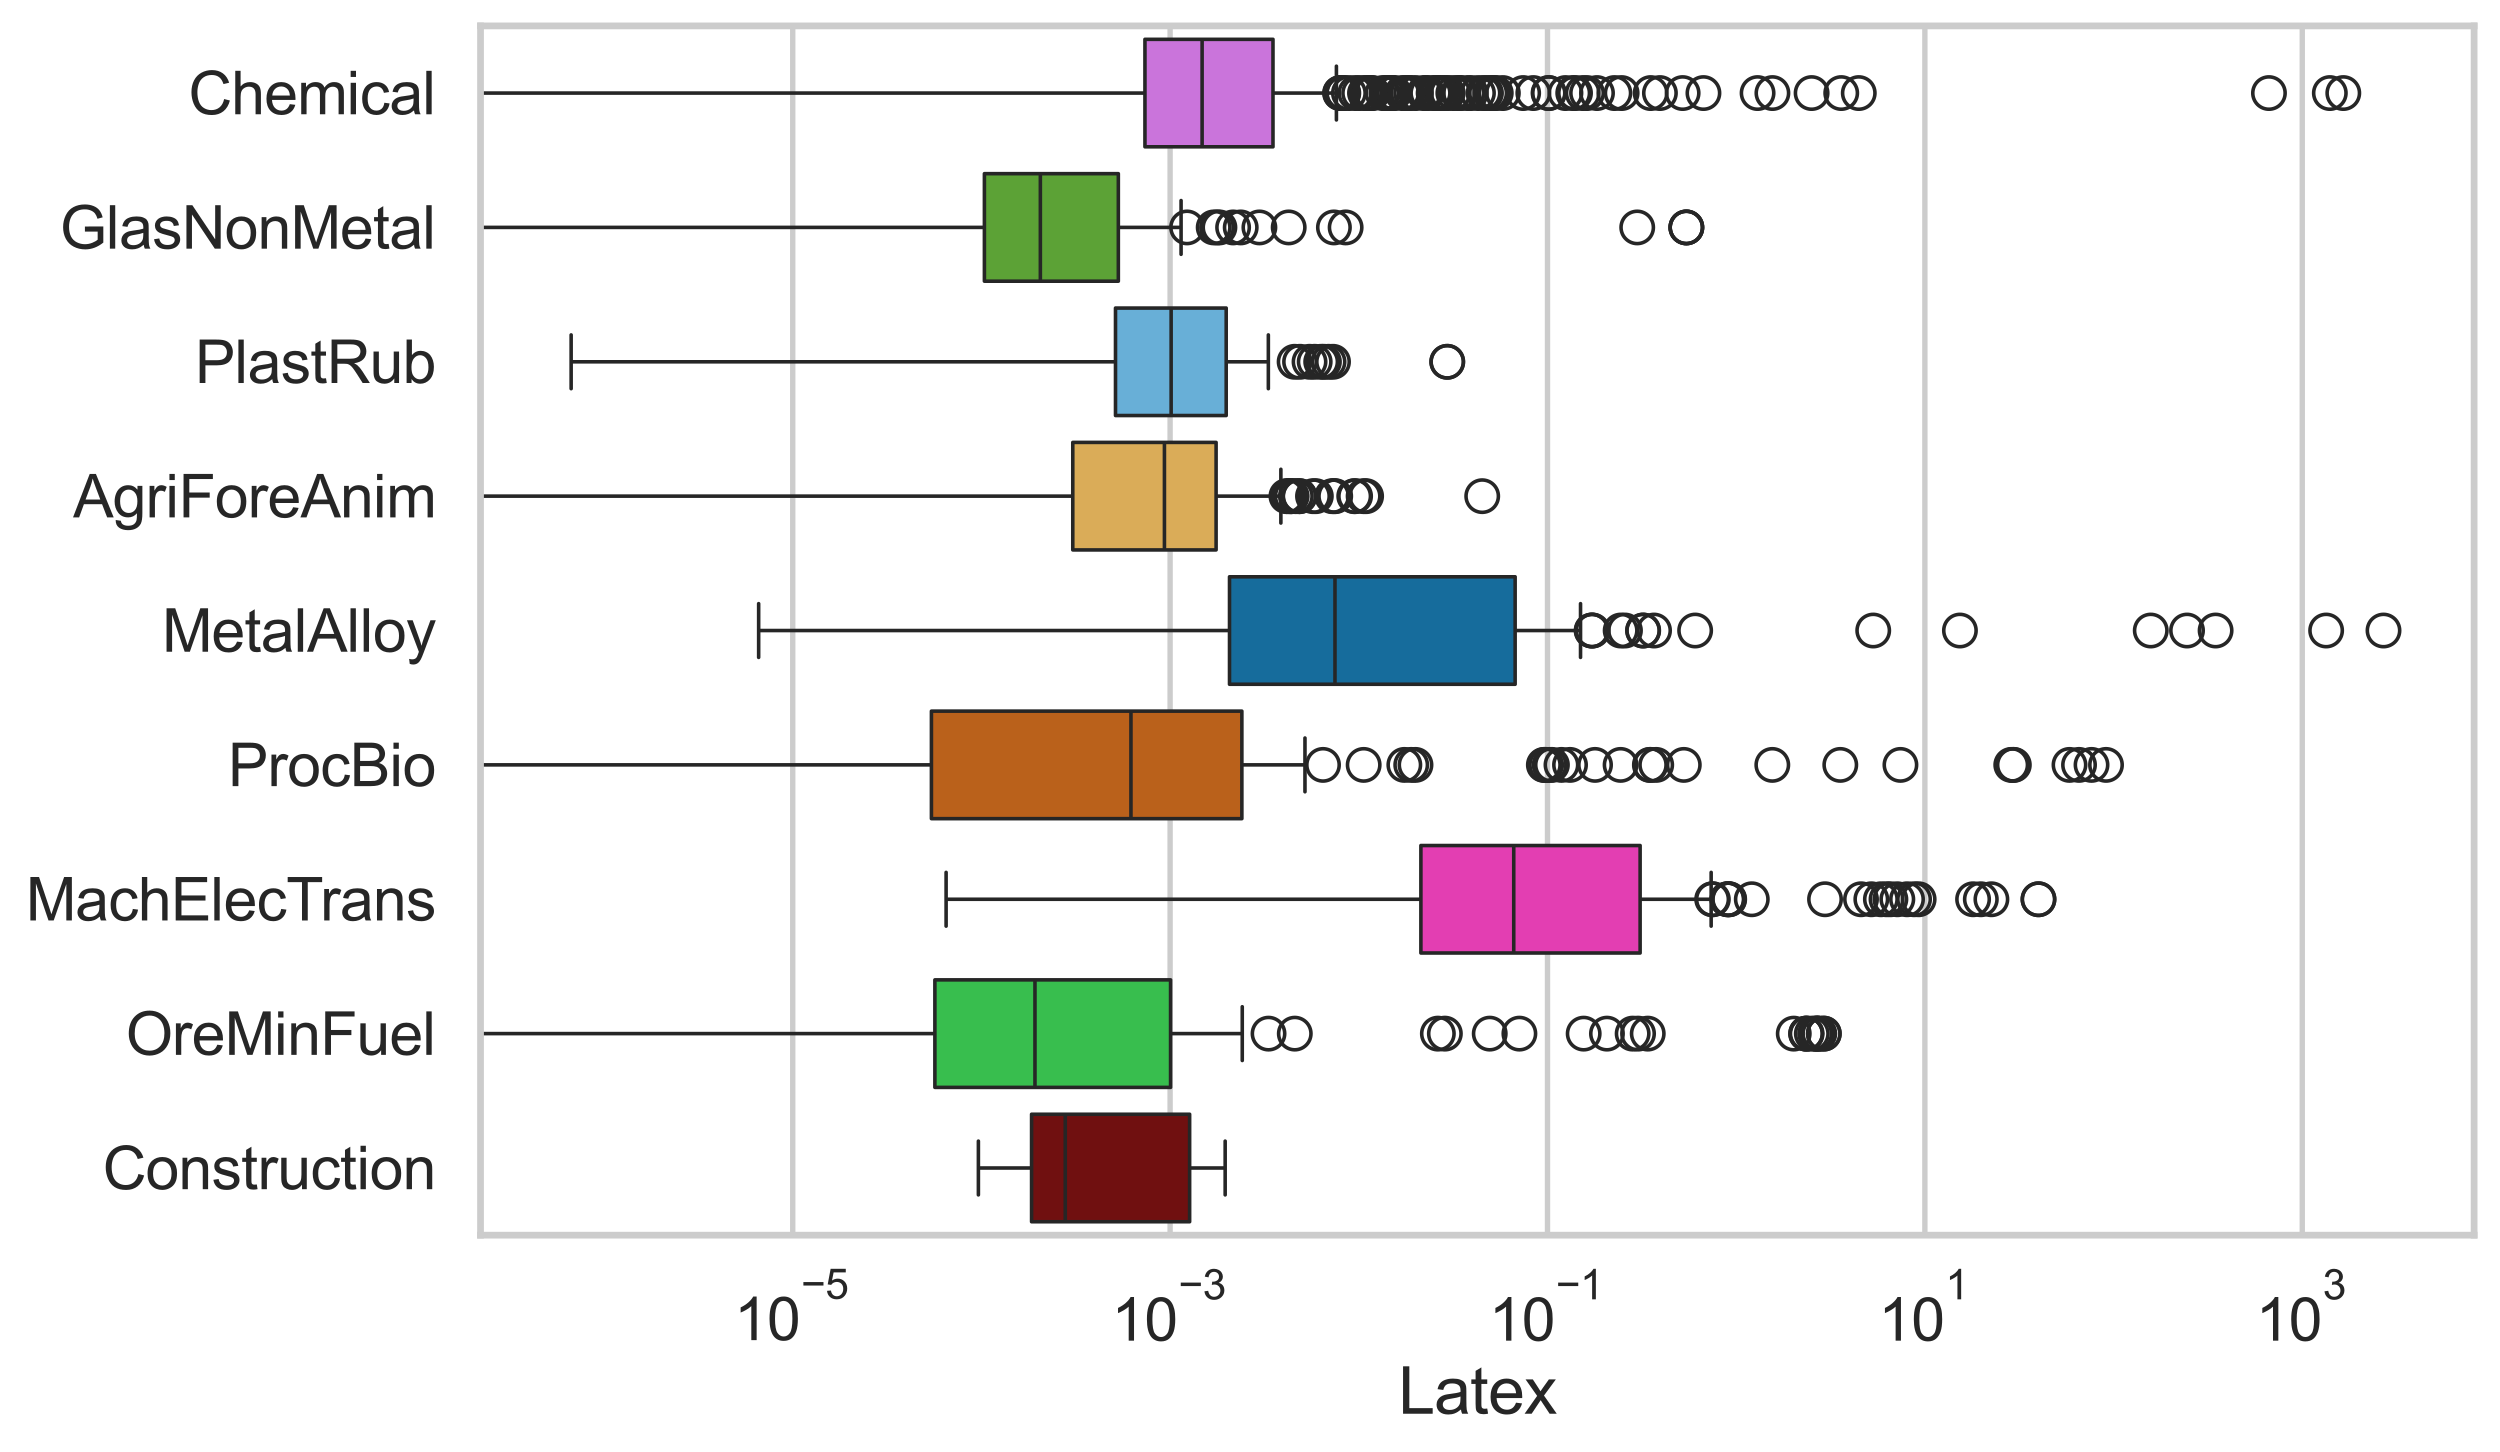<?xml version="1.0" encoding="utf-8" standalone="no"?>
<!DOCTYPE svg PUBLIC "-//W3C//DTD SVG 1.1//EN"
  "http://www.w3.org/Graphics/SVG/1.1/DTD/svg11.dtd">
<svg xmlns:xlink="http://www.w3.org/1999/xlink" width="695.577pt" height="404.121pt" viewBox="0 0 695.577 404.121" xmlns="http://www.w3.org/2000/svg" version="1.1">
 <defs>
  <style type="text/css">*{stroke-linejoin: round; stroke-linecap: butt}</style>
 </defs>
 <g id="figure_1">
  <g id="patch_1">
   <path d="M 0 404.121 
L 695.577 404.121 
L 695.577 0 
L 0 0 
z
" style="fill: #ffffff"/>
  </g>
  <g id="axes_1">
   <g id="patch_2">
    <path d="M 133.697 343.665 
L 688.377 343.665 
L 688.377 7.2 
L 133.697 7.2 
z
" style="fill: #ffffff"/>
   </g>
   <g id="matplotlib.axis_1">
    <g id="xtick_1">
     <g id="line2d_1">
      <path d="M 220.563 343.665 
L 220.563 7.2 
" clip-path="url(#pc2ec1c5a6c)" style="fill: none; stroke: #cccccc; stroke-width: 1.5; stroke-linecap: round"/>
     </g>
     <g id="text_1">
      <!-- $\mathdefault{10^{-5}}$ -->
      <g style="fill: #262626" transform="translate(204.228 373.015) scale(0.165 -0.165)">
       <defs>
        <path id="ArialMT-31" d="M 2384 0 
L 1822 0 
L 1822 3584 
Q 1619 3391 1289 3197 
Q 959 3003 697 2906 
L 697 3450 
Q 1169 3672 1522 3987 
Q 1875 4303 2022 4600 
L 2384 4600 
L 2384 0 
z
" transform="scale(0.016)"/>
        <path id="ArialMT-30" d="M 266 2259 
Q 266 3072 433 3567 
Q 600 4063 929 4331 
Q 1259 4600 1759 4600 
Q 2128 4600 2406 4451 
Q 2684 4303 2865 4023 
Q 3047 3744 3150 3342 
Q 3253 2941 3253 2259 
Q 3253 1453 3087 958 
Q 2922 463 2592 192 
Q 2263 -78 1759 -78 
Q 1097 -78 719 397 
Q 266 969 266 2259 
z
M 844 2259 
Q 844 1131 1108 757 
Q 1372 384 1759 384 
Q 2147 384 2411 759 
Q 2675 1134 2675 2259 
Q 2675 3391 2411 3762 
Q 2147 4134 1753 4134 
Q 1366 4134 1134 3806 
Q 844 3388 844 2259 
z
" transform="scale(0.016)"/>
        <path id="ArialMT-2212" d="M 3381 1997 
L 356 1997 
L 356 2522 
L 3381 2522 
L 3381 1997 
z
" transform="scale(0.016)"/>
        <path id="ArialMT-35" d="M 266 1200 
L 856 1250 
Q 922 819 1161 601 
Q 1400 384 1738 384 
Q 2144 384 2425 690 
Q 2706 997 2706 1503 
Q 2706 1984 2436 2262 
Q 2166 2541 1728 2541 
Q 1456 2541 1237 2417 
Q 1019 2294 894 2097 
L 366 2166 
L 809 4519 
L 3088 4519 
L 3088 3981 
L 1259 3981 
L 1013 2750 
Q 1425 3038 1878 3038 
Q 2478 3038 2890 2622 
Q 3303 2206 3303 1553 
Q 3303 931 2941 478 
Q 2500 -78 1738 -78 
Q 1113 -78 717 272 
Q 322 622 266 1200 
z
" transform="scale(0.016)"/>
       </defs>
       <use xlink:href="#ArialMT-31" transform="translate(0 0.88)"/>
       <use xlink:href="#ArialMT-30" transform="translate(55.615 0.88)"/>
       <use xlink:href="#ArialMT-2212" transform="translate(112.973 70.573) scale(0.7)"/>
       <use xlink:href="#ArialMT-35" transform="translate(153.852 70.573) scale(0.7)"/>
      </g>
     </g>
    </g>
    <g id="xtick_2">
     <g id="line2d_2">
      <path d="M 325.562 343.665 
L 325.562 7.2 
" clip-path="url(#pc2ec1c5a6c)" style="fill: none; stroke: #cccccc; stroke-width: 1.5; stroke-linecap: round"/>
     </g>
     <g id="text_2">
      <!-- $\mathdefault{10^{-3}}$ -->
      <g style="fill: #262626" transform="translate(309.227 373.18) scale(0.165 -0.165)">
       <defs>
        <path id="ArialMT-33" d="M 269 1209 
L 831 1284 
Q 928 806 1161 595 
Q 1394 384 1728 384 
Q 2125 384 2398 659 
Q 2672 934 2672 1341 
Q 2672 1728 2419 1979 
Q 2166 2231 1775 2231 
Q 1616 2231 1378 2169 
L 1441 2663 
Q 1497 2656 1531 2656 
Q 1891 2656 2178 2843 
Q 2466 3031 2466 3422 
Q 2466 3731 2256 3934 
Q 2047 4138 1716 4138 
Q 1388 4138 1169 3931 
Q 950 3725 888 3313 
L 325 3413 
Q 428 3978 793 4289 
Q 1159 4600 1703 4600 
Q 2078 4600 2393 4439 
Q 2709 4278 2876 4000 
Q 3044 3722 3044 3409 
Q 3044 3113 2884 2869 
Q 2725 2625 2413 2481 
Q 2819 2388 3044 2092 
Q 3269 1797 3269 1353 
Q 3269 753 2831 336 
Q 2394 -81 1725 -81 
Q 1122 -81 723 278 
Q 325 638 269 1209 
z
" transform="scale(0.016)"/>
       </defs>
       <use xlink:href="#ArialMT-31" transform="translate(0 0.994)"/>
       <use xlink:href="#ArialMT-30" transform="translate(55.615 0.994)"/>
       <use xlink:href="#ArialMT-2212" transform="translate(112.973 70.688) scale(0.7)"/>
       <use xlink:href="#ArialMT-33" transform="translate(153.852 70.688) scale(0.7)"/>
      </g>
     </g>
    </g>
    <g id="xtick_3">
     <g id="line2d_3">
      <path d="M 430.562 343.665 
L 430.562 7.2 
" clip-path="url(#pc2ec1c5a6c)" style="fill: none; stroke: #cccccc; stroke-width: 1.5; stroke-linecap: round"/>
     </g>
     <g id="text_3">
      <!-- $\mathdefault{10^{-1}}$ -->
      <g style="fill: #262626" transform="translate(414.227 373.18) scale(0.165 -0.165)">
       <use xlink:href="#ArialMT-31" transform="translate(0 0.994)"/>
       <use xlink:href="#ArialMT-30" transform="translate(55.615 0.994)"/>
       <use xlink:href="#ArialMT-2212" transform="translate(112.973 70.688) scale(0.7)"/>
       <use xlink:href="#ArialMT-31" transform="translate(153.852 70.688) scale(0.7)"/>
      </g>
     </g>
    </g>
    <g id="xtick_4">
     <g id="line2d_4">
      <path d="M 535.561 343.665 
L 535.561 7.2 
" clip-path="url(#pc2ec1c5a6c)" style="fill: none; stroke: #cccccc; stroke-width: 1.5; stroke-linecap: round"/>
     </g>
     <g id="text_4">
      <!-- $\mathdefault{10^{1}}$ -->
      <g style="fill: #262626" transform="translate(522.609 373.18) scale(0.165 -0.165)">
       <use xlink:href="#ArialMT-31" transform="translate(0 0.994)"/>
       <use xlink:href="#ArialMT-30" transform="translate(55.615 0.994)"/>
       <use xlink:href="#ArialMT-31" transform="translate(112.973 70.688) scale(0.7)"/>
      </g>
     </g>
    </g>
    <g id="xtick_5">
     <g id="line2d_5">
      <path d="M 640.561 343.665 
L 640.561 7.2 
" clip-path="url(#pc2ec1c5a6c)" style="fill: none; stroke: #cccccc; stroke-width: 1.5; stroke-linecap: round"/>
     </g>
     <g id="text_5">
      <!-- $\mathdefault{10^{3}}$ -->
      <g style="fill: #262626" transform="translate(627.608 373.18) scale(0.165 -0.165)">
       <use xlink:href="#ArialMT-31" transform="translate(0 0.994)"/>
       <use xlink:href="#ArialMT-30" transform="translate(55.615 0.994)"/>
       <use xlink:href="#ArialMT-33" transform="translate(112.973 70.688) scale(0.7)"/>
      </g>
     </g>
    </g>
    <g id="text_6">
     <!-- Latex -->
     <g style="fill: #262626" transform="translate(389.022 393.344) scale(0.18 -0.18)">
      <defs>
       <path id="ArialMT-4c" d="M 469 0 
L 469 4581 
L 1075 4581 
L 1075 541 
L 3331 541 
L 3331 0 
L 469 0 
z
" transform="scale(0.016)"/>
       <path id="ArialMT-61" d="M 2588 409 
Q 2275 144 1986 34 
Q 1697 -75 1366 -75 
Q 819 -75 525 192 
Q 231 459 231 875 
Q 231 1119 342 1320 
Q 453 1522 633 1644 
Q 813 1766 1038 1828 
Q 1203 1872 1538 1913 
Q 2219 1994 2541 2106 
Q 2544 2222 2544 2253 
Q 2544 2597 2384 2738 
Q 2169 2928 1744 2928 
Q 1347 2928 1158 2789 
Q 969 2650 878 2297 
L 328 2372 
Q 403 2725 575 2942 
Q 747 3159 1072 3276 
Q 1397 3394 1825 3394 
Q 2250 3394 2515 3294 
Q 2781 3194 2906 3042 
Q 3031 2891 3081 2659 
Q 3109 2516 3109 2141 
L 3109 1391 
Q 3109 606 3145 398 
Q 3181 191 3288 0 
L 2700 0 
Q 2613 175 2588 409 
z
M 2541 1666 
Q 2234 1541 1622 1453 
Q 1275 1403 1131 1340 
Q 988 1278 909 1158 
Q 831 1038 831 891 
Q 831 666 1001 516 
Q 1172 366 1500 366 
Q 1825 366 2078 508 
Q 2331 650 2450 897 
Q 2541 1088 2541 1459 
L 2541 1666 
z
" transform="scale(0.016)"/>
       <path id="ArialMT-74" d="M 1650 503 
L 1731 6 
Q 1494 -44 1306 -44 
Q 1000 -44 831 53 
Q 663 150 594 308 
Q 525 466 525 972 
L 525 2881 
L 113 2881 
L 113 3319 
L 525 3319 
L 525 4141 
L 1084 4478 
L 1084 3319 
L 1650 3319 
L 1650 2881 
L 1084 2881 
L 1084 941 
Q 1084 700 1114 631 
Q 1144 563 1211 522 
Q 1278 481 1403 481 
Q 1497 481 1650 503 
z
" transform="scale(0.016)"/>
       <path id="ArialMT-65" d="M 2694 1069 
L 3275 997 
Q 3138 488 2766 206 
Q 2394 -75 1816 -75 
Q 1088 -75 661 373 
Q 234 822 234 1631 
Q 234 2469 665 2931 
Q 1097 3394 1784 3394 
Q 2450 3394 2872 2941 
Q 3294 2488 3294 1666 
Q 3294 1616 3291 1516 
L 816 1516 
Q 847 969 1125 678 
Q 1403 388 1819 388 
Q 2128 388 2347 550 
Q 2566 713 2694 1069 
z
M 847 1978 
L 2700 1978 
Q 2663 2397 2488 2606 
Q 2219 2931 1791 2931 
Q 1403 2931 1139 2672 
Q 875 2413 847 1978 
z
" transform="scale(0.016)"/>
       <path id="ArialMT-78" d="M 47 0 
L 1259 1725 
L 138 3319 
L 841 3319 
L 1350 2541 
Q 1494 2319 1581 2169 
Q 1719 2375 1834 2534 
L 2394 3319 
L 3066 3319 
L 1919 1756 
L 3153 0 
L 2463 0 
L 1781 1031 
L 1600 1309 
L 728 0 
L 47 0 
z
" transform="scale(0.016)"/>
      </defs>
      <use xlink:href="#ArialMT-4c"/>
      <use xlink:href="#ArialMT-61" transform="translate(55.615 0)"/>
      <use xlink:href="#ArialMT-74" transform="translate(111.23 0)"/>
      <use xlink:href="#ArialMT-65" transform="translate(139.014 0)"/>
      <use xlink:href="#ArialMT-78" transform="translate(194.629 0)"/>
     </g>
    </g>
   </g>
   <g id="matplotlib.axis_2">
    <g id="ytick_1">
     <g id="text_7">
      <!-- Chemical -->
      <g style="fill: #262626" transform="translate(52.428 31.798) scale(0.165 -0.165)">
       <defs>
        <path id="ArialMT-43" d="M 3763 1606 
L 4369 1453 
Q 4178 706 3683 314 
Q 3188 -78 2472 -78 
Q 1731 -78 1267 223 
Q 803 525 561 1097 
Q 319 1669 319 2325 
Q 319 3041 592 3573 
Q 866 4106 1370 4382 
Q 1875 4659 2481 4659 
Q 3169 4659 3637 4309 
Q 4106 3959 4291 3325 
L 3694 3184 
Q 3534 3684 3231 3912 
Q 2928 4141 2469 4141 
Q 1941 4141 1586 3887 
Q 1231 3634 1087 3207 
Q 944 2781 944 2328 
Q 944 1744 1114 1308 
Q 1284 872 1643 656 
Q 2003 441 2422 441 
Q 2931 441 3284 734 
Q 3638 1028 3763 1606 
z
" transform="scale(0.016)"/>
        <path id="ArialMT-68" d="M 422 0 
L 422 4581 
L 984 4581 
L 984 2938 
Q 1378 3394 1978 3394 
Q 2347 3394 2619 3248 
Q 2891 3103 3008 2847 
Q 3125 2591 3125 2103 
L 3125 0 
L 2563 0 
L 2563 2103 
Q 2563 2525 2380 2717 
Q 2197 2909 1863 2909 
Q 1613 2909 1392 2779 
Q 1172 2650 1078 2428 
Q 984 2206 984 1816 
L 984 0 
L 422 0 
z
" transform="scale(0.016)"/>
        <path id="ArialMT-6d" d="M 422 0 
L 422 3319 
L 925 3319 
L 925 2853 
Q 1081 3097 1340 3245 
Q 1600 3394 1931 3394 
Q 2300 3394 2536 3241 
Q 2772 3088 2869 2813 
Q 3263 3394 3894 3394 
Q 4388 3394 4653 3120 
Q 4919 2847 4919 2278 
L 4919 0 
L 4359 0 
L 4359 2091 
Q 4359 2428 4304 2576 
Q 4250 2725 4106 2815 
Q 3963 2906 3769 2906 
Q 3419 2906 3187 2673 
Q 2956 2441 2956 1928 
L 2956 0 
L 2394 0 
L 2394 2156 
Q 2394 2531 2256 2718 
Q 2119 2906 1806 2906 
Q 1569 2906 1367 2781 
Q 1166 2656 1075 2415 
Q 984 2175 984 1722 
L 984 0 
L 422 0 
z
" transform="scale(0.016)"/>
        <path id="ArialMT-69" d="M 425 3934 
L 425 4581 
L 988 4581 
L 988 3934 
L 425 3934 
z
M 425 0 
L 425 3319 
L 988 3319 
L 988 0 
L 425 0 
z
" transform="scale(0.016)"/>
        <path id="ArialMT-63" d="M 2588 1216 
L 3141 1144 
Q 3050 572 2676 248 
Q 2303 -75 1759 -75 
Q 1078 -75 664 370 
Q 250 816 250 1647 
Q 250 2184 428 2587 
Q 606 2991 970 3192 
Q 1334 3394 1763 3394 
Q 2303 3394 2647 3120 
Q 2991 2847 3088 2344 
L 2541 2259 
Q 2463 2594 2264 2762 
Q 2066 2931 1784 2931 
Q 1359 2931 1093 2626 
Q 828 2322 828 1663 
Q 828 994 1084 691 
Q 1341 388 1753 388 
Q 2084 388 2306 591 
Q 2528 794 2588 1216 
z
" transform="scale(0.016)"/>
        <path id="ArialMT-6c" d="M 409 0 
L 409 4581 
L 972 4581 
L 972 0 
L 409 0 
z
" transform="scale(0.016)"/>
       </defs>
       <use xlink:href="#ArialMT-43"/>
       <use xlink:href="#ArialMT-68" transform="translate(72.217 0)"/>
       <use xlink:href="#ArialMT-65" transform="translate(127.832 0)"/>
       <use xlink:href="#ArialMT-6d" transform="translate(183.447 0)"/>
       <use xlink:href="#ArialMT-69" transform="translate(266.748 0)"/>
       <use xlink:href="#ArialMT-63" transform="translate(288.965 0)"/>
       <use xlink:href="#ArialMT-61" transform="translate(338.965 0)"/>
       <use xlink:href="#ArialMT-6c" transform="translate(394.58 0)"/>
      </g>
     </g>
    </g>
    <g id="ytick_2">
     <g id="text_8">
      <!-- GlasNonMetal -->
      <g style="fill: #262626" transform="translate(16.659 69.183) scale(0.165 -0.165)">
       <defs>
        <path id="ArialMT-47" d="M 2638 1797 
L 2638 2334 
L 4578 2338 
L 4578 638 
Q 4131 281 3656 101 
Q 3181 -78 2681 -78 
Q 2006 -78 1454 211 
Q 903 500 622 1047 
Q 341 1594 341 2269 
Q 341 2938 620 3517 
Q 900 4097 1425 4378 
Q 1950 4659 2634 4659 
Q 3131 4659 3532 4498 
Q 3934 4338 4162 4050 
Q 4391 3763 4509 3300 
L 3963 3150 
Q 3859 3500 3706 3700 
Q 3553 3900 3268 4020 
Q 2984 4141 2638 4141 
Q 2222 4141 1919 4014 
Q 1616 3888 1430 3681 
Q 1244 3475 1141 3228 
Q 966 2803 966 2306 
Q 966 1694 1177 1281 
Q 1388 869 1791 669 
Q 2194 469 2647 469 
Q 3041 469 3416 620 
Q 3791 772 3984 944 
L 3984 1797 
L 2638 1797 
z
" transform="scale(0.016)"/>
        <path id="ArialMT-73" d="M 197 991 
L 753 1078 
Q 800 744 1014 566 
Q 1228 388 1613 388 
Q 2000 388 2187 545 
Q 2375 703 2375 916 
Q 2375 1106 2209 1216 
Q 2094 1291 1634 1406 
Q 1016 1563 777 1677 
Q 538 1791 414 1992 
Q 291 2194 291 2438 
Q 291 2659 392 2848 
Q 494 3038 669 3163 
Q 800 3259 1026 3326 
Q 1253 3394 1513 3394 
Q 1903 3394 2198 3281 
Q 2494 3169 2634 2976 
Q 2775 2784 2828 2463 
L 2278 2388 
Q 2241 2644 2061 2787 
Q 1881 2931 1553 2931 
Q 1166 2931 1000 2803 
Q 834 2675 834 2503 
Q 834 2394 903 2306 
Q 972 2216 1119 2156 
Q 1203 2125 1616 2013 
Q 2213 1853 2448 1751 
Q 2684 1650 2818 1456 
Q 2953 1263 2953 975 
Q 2953 694 2789 445 
Q 2625 197 2315 61 
Q 2006 -75 1616 -75 
Q 969 -75 630 194 
Q 291 463 197 991 
z
" transform="scale(0.016)"/>
        <path id="ArialMT-4e" d="M 488 0 
L 488 4581 
L 1109 4581 
L 3516 984 
L 3516 4581 
L 4097 4581 
L 4097 0 
L 3475 0 
L 1069 3600 
L 1069 0 
L 488 0 
z
" transform="scale(0.016)"/>
        <path id="ArialMT-6f" d="M 213 1659 
Q 213 2581 725 3025 
Q 1153 3394 1769 3394 
Q 2453 3394 2887 2945 
Q 3322 2497 3322 1706 
Q 3322 1066 3130 698 
Q 2938 331 2570 128 
Q 2203 -75 1769 -75 
Q 1072 -75 642 372 
Q 213 819 213 1659 
z
M 791 1659 
Q 791 1022 1069 705 
Q 1347 388 1769 388 
Q 2188 388 2466 706 
Q 2744 1025 2744 1678 
Q 2744 2294 2464 2611 
Q 2184 2928 1769 2928 
Q 1347 2928 1069 2612 
Q 791 2297 791 1659 
z
" transform="scale(0.016)"/>
        <path id="ArialMT-6e" d="M 422 0 
L 422 3319 
L 928 3319 
L 928 2847 
Q 1294 3394 1984 3394 
Q 2284 3394 2536 3286 
Q 2788 3178 2913 3003 
Q 3038 2828 3088 2588 
Q 3119 2431 3119 2041 
L 3119 0 
L 2556 0 
L 2556 2019 
Q 2556 2363 2490 2533 
Q 2425 2703 2258 2804 
Q 2091 2906 1866 2906 
Q 1506 2906 1245 2678 
Q 984 2450 984 1813 
L 984 0 
L 422 0 
z
" transform="scale(0.016)"/>
        <path id="ArialMT-4d" d="M 475 0 
L 475 4581 
L 1388 4581 
L 2472 1338 
Q 2622 884 2691 659 
Q 2769 909 2934 1394 
L 4031 4581 
L 4847 4581 
L 4847 0 
L 4263 0 
L 4263 3834 
L 2931 0 
L 2384 0 
L 1059 3900 
L 1059 0 
L 475 0 
z
" transform="scale(0.016)"/>
       </defs>
       <use xlink:href="#ArialMT-47"/>
       <use xlink:href="#ArialMT-6c" transform="translate(77.783 0)"/>
       <use xlink:href="#ArialMT-61" transform="translate(100 0)"/>
       <use xlink:href="#ArialMT-73" transform="translate(155.615 0)"/>
       <use xlink:href="#ArialMT-4e" transform="translate(205.615 0)"/>
       <use xlink:href="#ArialMT-6f" transform="translate(277.832 0)"/>
       <use xlink:href="#ArialMT-6e" transform="translate(333.447 0)"/>
       <use xlink:href="#ArialMT-4d" transform="translate(389.062 0)"/>
       <use xlink:href="#ArialMT-65" transform="translate(472.363 0)"/>
       <use xlink:href="#ArialMT-74" transform="translate(527.979 0)"/>
       <use xlink:href="#ArialMT-61" transform="translate(555.762 0)"/>
       <use xlink:href="#ArialMT-6c" transform="translate(611.377 0)"/>
      </g>
     </g>
    </g>
    <g id="ytick_3">
     <g id="text_9">
      <!-- PlastRub -->
      <g style="fill: #262626" transform="translate(54.248 106.568) scale(0.165 -0.165)">
       <defs>
        <path id="ArialMT-50" d="M 494 0 
L 494 4581 
L 2222 4581 
Q 2678 4581 2919 4538 
Q 3256 4481 3484 4323 
Q 3713 4166 3852 3881 
Q 3991 3597 3991 3256 
Q 3991 2672 3619 2267 
Q 3247 1863 2275 1863 
L 1100 1863 
L 1100 0 
L 494 0 
z
M 1100 2403 
L 2284 2403 
Q 2872 2403 3119 2622 
Q 3366 2841 3366 3238 
Q 3366 3525 3220 3729 
Q 3075 3934 2838 4000 
Q 2684 4041 2272 4041 
L 1100 4041 
L 1100 2403 
z
" transform="scale(0.016)"/>
        <path id="ArialMT-52" d="M 503 0 
L 503 4581 
L 2534 4581 
Q 3147 4581 3465 4457 
Q 3784 4334 3975 4021 
Q 4166 3709 4166 3331 
Q 4166 2844 3850 2509 
Q 3534 2175 2875 2084 
Q 3116 1969 3241 1856 
Q 3506 1613 3744 1247 
L 4541 0 
L 3778 0 
L 3172 953 
Q 2906 1366 2734 1584 
Q 2563 1803 2427 1890 
Q 2291 1978 2150 2013 
Q 2047 2034 1813 2034 
L 1109 2034 
L 1109 0 
L 503 0 
z
M 1109 2559 
L 2413 2559 
Q 2828 2559 3062 2645 
Q 3297 2731 3419 2920 
Q 3541 3109 3541 3331 
Q 3541 3656 3305 3865 
Q 3069 4075 2559 4075 
L 1109 4075 
L 1109 2559 
z
" transform="scale(0.016)"/>
        <path id="ArialMT-75" d="M 2597 0 
L 2597 488 
Q 2209 -75 1544 -75 
Q 1250 -75 995 37 
Q 741 150 617 320 
Q 494 491 444 738 
Q 409 903 409 1263 
L 409 3319 
L 972 3319 
L 972 1478 
Q 972 1038 1006 884 
Q 1059 663 1231 536 
Q 1403 409 1656 409 
Q 1909 409 2131 539 
Q 2353 669 2445 892 
Q 2538 1116 2538 1541 
L 2538 3319 
L 3100 3319 
L 3100 0 
L 2597 0 
z
" transform="scale(0.016)"/>
        <path id="ArialMT-62" d="M 941 0 
L 419 0 
L 419 4581 
L 981 4581 
L 981 2947 
Q 1338 3394 1891 3394 
Q 2197 3394 2470 3270 
Q 2744 3147 2920 2923 
Q 3097 2700 3197 2384 
Q 3297 2069 3297 1709 
Q 3297 856 2875 390 
Q 2453 -75 1863 -75 
Q 1275 -75 941 416 
L 941 0 
z
M 934 1684 
Q 934 1088 1097 822 
Q 1363 388 1816 388 
Q 2184 388 2453 708 
Q 2722 1028 2722 1663 
Q 2722 2313 2464 2622 
Q 2206 2931 1841 2931 
Q 1472 2931 1203 2611 
Q 934 2291 934 1684 
z
" transform="scale(0.016)"/>
       </defs>
       <use xlink:href="#ArialMT-50"/>
       <use xlink:href="#ArialMT-6c" transform="translate(66.699 0)"/>
       <use xlink:href="#ArialMT-61" transform="translate(88.916 0)"/>
       <use xlink:href="#ArialMT-73" transform="translate(144.531 0)"/>
       <use xlink:href="#ArialMT-74" transform="translate(194.531 0)"/>
       <use xlink:href="#ArialMT-52" transform="translate(222.314 0)"/>
       <use xlink:href="#ArialMT-75" transform="translate(294.531 0)"/>
       <use xlink:href="#ArialMT-62" transform="translate(350.146 0)"/>
      </g>
     </g>
    </g>
    <g id="ytick_4">
     <g id="text_10">
      <!-- AgriForeAnim -->
      <g style="fill: #262626" transform="translate(20.341 143.953) scale(0.165 -0.165)">
       <defs>
        <path id="ArialMT-41" d="M -9 0 
L 1750 4581 
L 2403 4581 
L 4278 0 
L 3588 0 
L 3053 1388 
L 1138 1388 
L 634 0 
L -9 0 
z
M 1313 1881 
L 2866 1881 
L 2388 3150 
Q 2169 3728 2063 4100 
Q 1975 3659 1816 3225 
L 1313 1881 
z
" transform="scale(0.016)"/>
        <path id="ArialMT-67" d="M 319 -275 
L 866 -356 
Q 900 -609 1056 -725 
Q 1266 -881 1628 -881 
Q 2019 -881 2231 -725 
Q 2444 -569 2519 -288 
Q 2563 -116 2559 434 
Q 2191 0 1641 0 
Q 956 0 581 494 
Q 206 988 206 1678 
Q 206 2153 378 2554 
Q 550 2956 876 3175 
Q 1203 3394 1644 3394 
Q 2231 3394 2613 2919 
L 2613 3319 
L 3131 3319 
L 3131 450 
Q 3131 -325 2973 -648 
Q 2816 -972 2473 -1159 
Q 2131 -1347 1631 -1347 
Q 1038 -1347 672 -1080 
Q 306 -813 319 -275 
z
M 784 1719 
Q 784 1066 1043 766 
Q 1303 466 1694 466 
Q 2081 466 2343 764 
Q 2606 1063 2606 1700 
Q 2606 2309 2336 2618 
Q 2066 2928 1684 2928 
Q 1309 2928 1046 2623 
Q 784 2319 784 1719 
z
" transform="scale(0.016)"/>
        <path id="ArialMT-72" d="M 416 0 
L 416 3319 
L 922 3319 
L 922 2816 
Q 1116 3169 1280 3281 
Q 1444 3394 1641 3394 
Q 1925 3394 2219 3213 
L 2025 2691 
Q 1819 2813 1613 2813 
Q 1428 2813 1281 2702 
Q 1134 2591 1072 2394 
Q 978 2094 978 1738 
L 978 0 
L 416 0 
z
" transform="scale(0.016)"/>
        <path id="ArialMT-46" d="M 525 0 
L 525 4581 
L 3616 4581 
L 3616 4041 
L 1131 4041 
L 1131 2622 
L 3281 2622 
L 3281 2081 
L 1131 2081 
L 1131 0 
L 525 0 
z
" transform="scale(0.016)"/>
       </defs>
       <use xlink:href="#ArialMT-41"/>
       <use xlink:href="#ArialMT-67" transform="translate(66.699 0)"/>
       <use xlink:href="#ArialMT-72" transform="translate(122.314 0)"/>
       <use xlink:href="#ArialMT-69" transform="translate(155.615 0)"/>
       <use xlink:href="#ArialMT-46" transform="translate(177.832 0)"/>
       <use xlink:href="#ArialMT-6f" transform="translate(238.916 0)"/>
       <use xlink:href="#ArialMT-72" transform="translate(294.531 0)"/>
       <use xlink:href="#ArialMT-65" transform="translate(327.832 0)"/>
       <use xlink:href="#ArialMT-41" transform="translate(383.447 0)"/>
       <use xlink:href="#ArialMT-6e" transform="translate(450.146 0)"/>
       <use xlink:href="#ArialMT-69" transform="translate(505.762 0)"/>
       <use xlink:href="#ArialMT-6d" transform="translate(527.979 0)"/>
      </g>
     </g>
    </g>
    <g id="ytick_5">
     <g id="text_11">
      <!-- MetalAlloy -->
      <g style="fill: #262626" transform="translate(45.088 181.337) scale(0.165 -0.165)">
       <defs>
        <path id="ArialMT-79" d="M 397 -1278 
L 334 -750 
Q 519 -800 656 -800 
Q 844 -800 956 -737 
Q 1069 -675 1141 -563 
Q 1194 -478 1313 -144 
Q 1328 -97 1363 -6 
L 103 3319 
L 709 3319 
L 1400 1397 
Q 1534 1031 1641 628 
Q 1738 1016 1872 1384 
L 2581 3319 
L 3144 3319 
L 1881 -56 
Q 1678 -603 1566 -809 
Q 1416 -1088 1222 -1217 
Q 1028 -1347 759 -1347 
Q 597 -1347 397 -1278 
z
" transform="scale(0.016)"/>
       </defs>
       <use xlink:href="#ArialMT-4d"/>
       <use xlink:href="#ArialMT-65" transform="translate(83.301 0)"/>
       <use xlink:href="#ArialMT-74" transform="translate(138.916 0)"/>
       <use xlink:href="#ArialMT-61" transform="translate(166.699 0)"/>
       <use xlink:href="#ArialMT-6c" transform="translate(222.314 0)"/>
       <use xlink:href="#ArialMT-41" transform="translate(244.531 0)"/>
       <use xlink:href="#ArialMT-6c" transform="translate(311.23 0)"/>
       <use xlink:href="#ArialMT-6c" transform="translate(333.447 0)"/>
       <use xlink:href="#ArialMT-6f" transform="translate(355.664 0)"/>
       <use xlink:href="#ArialMT-79" transform="translate(411.279 0)"/>
      </g>
     </g>
    </g>
    <g id="ytick_6">
     <g id="text_12">
      <!-- ProcBio -->
      <g style="fill: #262626" transform="translate(63.424 218.722) scale(0.165 -0.165)">
       <defs>
        <path id="ArialMT-42" d="M 469 0 
L 469 4581 
L 2188 4581 
Q 2713 4581 3030 4442 
Q 3347 4303 3526 4014 
Q 3706 3725 3706 3409 
Q 3706 3116 3547 2856 
Q 3388 2597 3066 2438 
Q 3481 2316 3704 2022 
Q 3928 1728 3928 1328 
Q 3928 1006 3792 729 
Q 3656 453 3456 303 
Q 3256 153 2954 76 
Q 2653 0 2216 0 
L 469 0 
z
M 1075 2656 
L 2066 2656 
Q 2469 2656 2644 2709 
Q 2875 2778 2992 2937 
Q 3109 3097 3109 3338 
Q 3109 3566 3000 3739 
Q 2891 3913 2687 3977 
Q 2484 4041 1991 4041 
L 1075 4041 
L 1075 2656 
z
M 1075 541 
L 2216 541 
Q 2509 541 2628 563 
Q 2838 600 2978 687 
Q 3119 775 3209 942 
Q 3300 1109 3300 1328 
Q 3300 1584 3169 1773 
Q 3038 1963 2805 2039 
Q 2572 2116 2134 2116 
L 1075 2116 
L 1075 541 
z
" transform="scale(0.016)"/>
       </defs>
       <use xlink:href="#ArialMT-50"/>
       <use xlink:href="#ArialMT-72" transform="translate(66.699 0)"/>
       <use xlink:href="#ArialMT-6f" transform="translate(100 0)"/>
       <use xlink:href="#ArialMT-63" transform="translate(155.615 0)"/>
       <use xlink:href="#ArialMT-42" transform="translate(205.615 0)"/>
       <use xlink:href="#ArialMT-69" transform="translate(272.314 0)"/>
       <use xlink:href="#ArialMT-6f" transform="translate(294.531 0)"/>
      </g>
     </g>
    </g>
    <g id="ytick_7">
     <g id="text_13">
      <!-- MachElecTrans -->
      <g style="fill: #262626" transform="translate(7.2 256.107) scale(0.165 -0.165)">
       <defs>
        <path id="ArialMT-45" d="M 506 0 
L 506 4581 
L 3819 4581 
L 3819 4041 
L 1113 4041 
L 1113 2638 
L 3647 2638 
L 3647 2100 
L 1113 2100 
L 1113 541 
L 3925 541 
L 3925 0 
L 506 0 
z
" transform="scale(0.016)"/>
        <path id="ArialMT-54" d="M 1659 0 
L 1659 4041 
L 150 4041 
L 150 4581 
L 3781 4581 
L 3781 4041 
L 2266 4041 
L 2266 0 
L 1659 0 
z
" transform="scale(0.016)"/>
       </defs>
       <use xlink:href="#ArialMT-4d"/>
       <use xlink:href="#ArialMT-61" transform="translate(83.301 0)"/>
       <use xlink:href="#ArialMT-63" transform="translate(138.916 0)"/>
       <use xlink:href="#ArialMT-68" transform="translate(188.916 0)"/>
       <use xlink:href="#ArialMT-45" transform="translate(244.531 0)"/>
       <use xlink:href="#ArialMT-6c" transform="translate(311.23 0)"/>
       <use xlink:href="#ArialMT-65" transform="translate(333.447 0)"/>
       <use xlink:href="#ArialMT-63" transform="translate(389.062 0)"/>
       <use xlink:href="#ArialMT-54" transform="translate(439.062 0)"/>
       <use xlink:href="#ArialMT-72" transform="translate(496.396 0)"/>
       <use xlink:href="#ArialMT-61" transform="translate(529.697 0)"/>
       <use xlink:href="#ArialMT-6e" transform="translate(585.312 0)"/>
       <use xlink:href="#ArialMT-73" transform="translate(640.928 0)"/>
      </g>
     </g>
    </g>
    <g id="ytick_8">
     <g id="text_14">
      <!-- OreMinFuel -->
      <g style="fill: #262626" transform="translate(35.013 293.492) scale(0.165 -0.165)">
       <defs>
        <path id="ArialMT-4f" d="M 309 2231 
Q 309 3372 921 4017 
Q 1534 4663 2503 4663 
Q 3138 4663 3647 4359 
Q 4156 4056 4423 3514 
Q 4691 2972 4691 2284 
Q 4691 1588 4409 1038 
Q 4128 488 3612 205 
Q 3097 -78 2500 -78 
Q 1853 -78 1343 234 
Q 834 547 571 1087 
Q 309 1628 309 2231 
z
M 934 2222 
Q 934 1394 1379 917 
Q 1825 441 2497 441 
Q 3181 441 3623 922 
Q 4066 1403 4066 2288 
Q 4066 2847 3877 3264 
Q 3688 3681 3323 3911 
Q 2959 4141 2506 4141 
Q 1863 4141 1398 3698 
Q 934 3256 934 2222 
z
" transform="scale(0.016)"/>
       </defs>
       <use xlink:href="#ArialMT-4f"/>
       <use xlink:href="#ArialMT-72" transform="translate(77.783 0)"/>
       <use xlink:href="#ArialMT-65" transform="translate(111.084 0)"/>
       <use xlink:href="#ArialMT-4d" transform="translate(166.699 0)"/>
       <use xlink:href="#ArialMT-69" transform="translate(250 0)"/>
       <use xlink:href="#ArialMT-6e" transform="translate(272.217 0)"/>
       <use xlink:href="#ArialMT-46" transform="translate(327.832 0)"/>
       <use xlink:href="#ArialMT-75" transform="translate(388.916 0)"/>
       <use xlink:href="#ArialMT-65" transform="translate(444.531 0)"/>
       <use xlink:href="#ArialMT-6c" transform="translate(500.146 0)"/>
      </g>
     </g>
    </g>
    <g id="ytick_9">
     <g id="text_15">
      <!-- Construction -->
      <g style="fill: #262626" transform="translate(28.575 330.877) scale(0.165 -0.165)">
       <use xlink:href="#ArialMT-43"/>
       <use xlink:href="#ArialMT-6f" transform="translate(72.217 0)"/>
       <use xlink:href="#ArialMT-6e" transform="translate(127.832 0)"/>
       <use xlink:href="#ArialMT-73" transform="translate(183.447 0)"/>
       <use xlink:href="#ArialMT-74" transform="translate(233.447 0)"/>
       <use xlink:href="#ArialMT-72" transform="translate(261.23 0)"/>
       <use xlink:href="#ArialMT-75" transform="translate(294.531 0)"/>
       <use xlink:href="#ArialMT-63" transform="translate(350.146 0)"/>
       <use xlink:href="#ArialMT-74" transform="translate(400.146 0)"/>
       <use xlink:href="#ArialMT-69" transform="translate(427.93 0)"/>
       <use xlink:href="#ArialMT-6f" transform="translate(450.146 0)"/>
       <use xlink:href="#ArialMT-6e" transform="translate(505.762 0)"/>
      </g>
     </g>
    </g>
   </g>
   <g id="patch_3">
    <path d="M 318.559 10.938 
L 318.559 40.846 
L 354.183 40.846 
L 354.183 10.938 
L 318.559 10.938 
z
" clip-path="url(#pc2ec1c5a6c)" style="fill: #ca74db; stroke: #262626; stroke-linejoin: miter"/>
   </g>
   <g id="line2d_6">
    <path d="M 318.559 25.892 
L -1 25.892 
" clip-path="url(#pc2ec1c5a6c)" style="fill: none; stroke: #262626"/>
   </g>
   <g id="line2d_7">
    <path d="M 354.183 25.892 
L 371.831 25.892 
" clip-path="url(#pc2ec1c5a6c)" style="fill: none; stroke: #262626"/>
   </g>
   <g id="line2d_8">
    <path clip-path="url(#pc2ec1c5a6c)" style="fill: none; stroke: #262626; stroke-linecap: round"/>
   </g>
   <g id="line2d_9">
    <path d="M 371.831 18.415 
L 371.831 33.369 
" clip-path="url(#pc2ec1c5a6c)" style="fill: none; stroke: #262626; stroke-linecap: round"/>
   </g>
   <g id="line2d_10">
    <defs>
     <path id="me6d7bf5e66" d="M 0 4.5 
C 1.193 4.5 2.338 4.026 3.182 3.182 
C 4.026 2.338 4.5 1.193 4.5 0 
C 4.5 -1.193 4.026 -2.338 3.182 -3.182 
C 2.338 -4.026 1.193 -4.5 0 -4.5 
C -1.193 -4.5 -2.338 -4.026 -3.182 -3.182 
C -4.026 -2.338 -4.5 -1.193 -4.5 0 
C -4.5 1.193 -4.026 2.338 -3.182 3.182 
C -2.338 4.026 -1.193 4.5 0 4.5 
z
" style="stroke: #262626"/>
    </defs>
    <g clip-path="url(#pc2ec1c5a6c)">
     <use xlink:href="#me6d7bf5e66" x="387.028" y="25.892" style="fill-opacity: 0; stroke: #262626"/>
     <use xlink:href="#me6d7bf5e66" x="375.311" y="25.892" style="fill-opacity: 0; stroke: #262626"/>
     <use xlink:href="#me6d7bf5e66" x="461.842" y="25.892" style="fill-opacity: 0; stroke: #262626"/>
     <use xlink:href="#me6d7bf5e66" x="441.567" y="25.892" style="fill-opacity: 0; stroke: #262626"/>
     <use xlink:href="#me6d7bf5e66" x="423.788" y="25.892" style="fill-opacity: 0; stroke: #262626"/>
     <use xlink:href="#me6d7bf5e66" x="373.446" y="25.892" style="fill-opacity: 0; stroke: #262626"/>
     <use xlink:href="#me6d7bf5e66" x="430.863" y="25.892" style="fill-opacity: 0; stroke: #262626"/>
     <use xlink:href="#me6d7bf5e66" x="430.954" y="25.892" style="fill-opacity: 0; stroke: #262626"/>
     <use xlink:href="#me6d7bf5e66" x="392.628" y="25.892" style="fill-opacity: 0; stroke: #262626"/>
     <use xlink:href="#me6d7bf5e66" x="401.054" y="25.892" style="fill-opacity: 0; stroke: #262626"/>
     <use xlink:href="#me6d7bf5e66" x="373.752" y="25.892" style="fill-opacity: 0; stroke: #262626"/>
     <use xlink:href="#me6d7bf5e66" x="451.183" y="25.892" style="fill-opacity: 0; stroke: #262626"/>
     <use xlink:href="#me6d7bf5e66" x="401.84" y="25.892" style="fill-opacity: 0; stroke: #262626"/>
     <use xlink:href="#me6d7bf5e66" x="396.695" y="25.892" style="fill-opacity: 0; stroke: #262626"/>
     <use xlink:href="#me6d7bf5e66" x="404.364" y="25.892" style="fill-opacity: 0; stroke: #262626"/>
     <use xlink:href="#me6d7bf5e66" x="381.528" y="25.892" style="fill-opacity: 0; stroke: #262626"/>
     <use xlink:href="#me6d7bf5e66" x="397.118" y="25.892" style="fill-opacity: 0; stroke: #262626"/>
     <use xlink:href="#me6d7bf5e66" x="459.261" y="25.892" style="fill-opacity: 0; stroke: #262626"/>
     <use xlink:href="#me6d7bf5e66" x="468.158" y="25.892" style="fill-opacity: 0; stroke: #262626"/>
     <use xlink:href="#me6d7bf5e66" x="512.287" y="25.892" style="fill-opacity: 0; stroke: #262626"/>
     <use xlink:href="#me6d7bf5e66" x="651.979" y="25.892" style="fill-opacity: 0; stroke: #262626"/>
     <use xlink:href="#me6d7bf5e66" x="386.384" y="25.892" style="fill-opacity: 0; stroke: #262626"/>
     <use xlink:href="#me6d7bf5e66" x="493.139" y="25.892" style="fill-opacity: 0; stroke: #262626"/>
     <use xlink:href="#me6d7bf5e66" x="387.069" y="25.892" style="fill-opacity: 0; stroke: #262626"/>
     <use xlink:href="#me6d7bf5e66" x="381.869" y="25.892" style="fill-opacity: 0; stroke: #262626"/>
     <use xlink:href="#me6d7bf5e66" x="380.819" y="25.892" style="fill-opacity: 0; stroke: #262626"/>
     <use xlink:href="#me6d7bf5e66" x="384.679" y="25.892" style="fill-opacity: 0; stroke: #262626"/>
     <use xlink:href="#me6d7bf5e66" x="393.951" y="25.892" style="fill-opacity: 0; stroke: #262626"/>
     <use xlink:href="#me6d7bf5e66" x="377.102" y="25.892" style="fill-opacity: 0; stroke: #262626"/>
     <use xlink:href="#me6d7bf5e66" x="416.162" y="25.892" style="fill-opacity: 0; stroke: #262626"/>
     <use xlink:href="#me6d7bf5e66" x="373.131" y="25.892" style="fill-opacity: 0; stroke: #262626"/>
     <use xlink:href="#me6d7bf5e66" x="391.645" y="25.892" style="fill-opacity: 0; stroke: #262626"/>
     <use xlink:href="#me6d7bf5e66" x="372.949" y="25.892" style="fill-opacity: 0; stroke: #262626"/>
     <use xlink:href="#me6d7bf5e66" x="386.985" y="25.892" style="fill-opacity: 0; stroke: #262626"/>
     <use xlink:href="#me6d7bf5e66" x="415.336" y="25.892" style="fill-opacity: 0; stroke: #262626"/>
     <use xlink:href="#me6d7bf5e66" x="380.778" y="25.892" style="fill-opacity: 0; stroke: #262626"/>
     <use xlink:href="#me6d7bf5e66" x="400.045" y="25.892" style="fill-opacity: 0; stroke: #262626"/>
     <use xlink:href="#me6d7bf5e66" x="402.791" y="25.892" style="fill-opacity: 0; stroke: #262626"/>
     <use xlink:href="#me6d7bf5e66" x="372.851" y="25.892" style="fill-opacity: 0; stroke: #262626"/>
     <use xlink:href="#me6d7bf5e66" x="386.55" y="25.892" style="fill-opacity: 0; stroke: #262626"/>
     <use xlink:href="#me6d7bf5e66" x="387.474" y="25.892" style="fill-opacity: 0; stroke: #262626"/>
     <use xlink:href="#me6d7bf5e66" x="398.888" y="25.892" style="fill-opacity: 0; stroke: #262626"/>
     <use xlink:href="#me6d7bf5e66" x="438.215" y="25.892" style="fill-opacity: 0; stroke: #262626"/>
     <use xlink:href="#me6d7bf5e66" x="391.62" y="25.892" style="fill-opacity: 0; stroke: #262626"/>
     <use xlink:href="#me6d7bf5e66" x="412.76" y="25.892" style="fill-opacity: 0; stroke: #262626"/>
     <use xlink:href="#me6d7bf5e66" x="387.9" y="25.892" style="fill-opacity: 0; stroke: #262626"/>
     <use xlink:href="#me6d7bf5e66" x="373.656" y="25.892" style="fill-opacity: 0; stroke: #262626"/>
     <use xlink:href="#me6d7bf5e66" x="418.141" y="25.892" style="fill-opacity: 0; stroke: #262626"/>
     <use xlink:href="#me6d7bf5e66" x="390.122" y="25.892" style="fill-opacity: 0; stroke: #262626"/>
     <use xlink:href="#me6d7bf5e66" x="408.35" y="25.892" style="fill-opacity: 0; stroke: #262626"/>
     <use xlink:href="#me6d7bf5e66" x="406.127" y="25.892" style="fill-opacity: 0; stroke: #262626"/>
     <use xlink:href="#me6d7bf5e66" x="379.787" y="25.892" style="fill-opacity: 0; stroke: #262626"/>
     <use xlink:href="#me6d7bf5e66" x="406.216" y="25.892" style="fill-opacity: 0; stroke: #262626"/>
     <use xlink:href="#me6d7bf5e66" x="399.442" y="25.892" style="fill-opacity: 0; stroke: #262626"/>
     <use xlink:href="#me6d7bf5e66" x="437.728" y="25.892" style="fill-opacity: 0; stroke: #262626"/>
     <use xlink:href="#me6d7bf5e66" x="444.334" y="25.892" style="fill-opacity: 0; stroke: #262626"/>
     <use xlink:href="#me6d7bf5e66" x="411.215" y="25.892" style="fill-opacity: 0; stroke: #262626"/>
     <use xlink:href="#me6d7bf5e66" x="648.232" y="25.892" style="fill-opacity: 0; stroke: #262626"/>
     <use xlink:href="#me6d7bf5e66" x="504.043" y="25.892" style="fill-opacity: 0; stroke: #262626"/>
     <use xlink:href="#me6d7bf5e66" x="473.95" y="25.892" style="fill-opacity: 0; stroke: #262626"/>
     <use xlink:href="#me6d7bf5e66" x="440.357" y="25.892" style="fill-opacity: 0; stroke: #262626"/>
     <use xlink:href="#me6d7bf5e66" x="378.152" y="25.892" style="fill-opacity: 0; stroke: #262626"/>
     <use xlink:href="#me6d7bf5e66" x="489.015" y="25.892" style="fill-opacity: 0; stroke: #262626"/>
     <use xlink:href="#me6d7bf5e66" x="385.812" y="25.892" style="fill-opacity: 0; stroke: #262626"/>
     <use xlink:href="#me6d7bf5e66" x="405.756" y="25.892" style="fill-opacity: 0; stroke: #262626"/>
     <use xlink:href="#me6d7bf5e66" x="385.836" y="25.892" style="fill-opacity: 0; stroke: #262626"/>
     <use xlink:href="#me6d7bf5e66" x="409.215" y="25.892" style="fill-opacity: 0; stroke: #262626"/>
     <use xlink:href="#me6d7bf5e66" x="386.178" y="25.892" style="fill-opacity: 0; stroke: #262626"/>
     <use xlink:href="#me6d7bf5e66" x="414.625" y="25.892" style="fill-opacity: 0; stroke: #262626"/>
     <use xlink:href="#me6d7bf5e66" x="399.745" y="25.892" style="fill-opacity: 0; stroke: #262626"/>
     <use xlink:href="#me6d7bf5e66" x="517.168" y="25.892" style="fill-opacity: 0; stroke: #262626"/>
     <use xlink:href="#me6d7bf5e66" x="391.013" y="25.892" style="fill-opacity: 0; stroke: #262626"/>
     <use xlink:href="#me6d7bf5e66" x="435.554" y="25.892" style="fill-opacity: 0; stroke: #262626"/>
     <use xlink:href="#me6d7bf5e66" x="631.293" y="25.892" style="fill-opacity: 0; stroke: #262626"/>
     <use xlink:href="#me6d7bf5e66" x="426.62" y="25.892" style="fill-opacity: 0; stroke: #262626"/>
     <use xlink:href="#me6d7bf5e66" x="402.287" y="25.892" style="fill-opacity: 0; stroke: #262626"/>
     <use xlink:href="#me6d7bf5e66" x="380.123" y="25.892" style="fill-opacity: 0; stroke: #262626"/>
     <use xlink:href="#me6d7bf5e66" x="413.444" y="25.892" style="fill-opacity: 0; stroke: #262626"/>
     <use xlink:href="#me6d7bf5e66" x="396.249" y="25.892" style="fill-opacity: 0; stroke: #262626"/>
     <use xlink:href="#me6d7bf5e66" x="415.649" y="25.892" style="fill-opacity: 0; stroke: #262626"/>
     <use xlink:href="#me6d7bf5e66" x="449.172" y="25.892" style="fill-opacity: 0; stroke: #262626"/>
    </g>
   </g>
   <g id="patch_4">
    <path d="M 273.891 48.323 
L 273.891 78.231 
L 311.156 78.231 
L 311.156 48.323 
L 273.891 48.323 
z
" clip-path="url(#pc2ec1c5a6c)" style="fill: #5ca236; stroke: #262626; stroke-linejoin: miter"/>
   </g>
   <g id="line2d_11">
    <path d="M 273.891 63.277 
L -1 63.277 
" clip-path="url(#pc2ec1c5a6c)" style="fill: none; stroke: #262626"/>
   </g>
   <g id="line2d_12">
    <path d="M 311.156 63.277 
L 328.612 63.277 
" clip-path="url(#pc2ec1c5a6c)" style="fill: none; stroke: #262626"/>
   </g>
   <g id="line2d_13">
    <path clip-path="url(#pc2ec1c5a6c)" style="fill: none; stroke: #262626; stroke-linecap: round"/>
   </g>
   <g id="line2d_14">
    <path d="M 328.612 55.8 
L 328.612 70.754 
" clip-path="url(#pc2ec1c5a6c)" style="fill: none; stroke: #262626; stroke-linecap: round"/>
   </g>
   <g id="line2d_15">
    <g clip-path="url(#pc2ec1c5a6c)">
     <use xlink:href="#me6d7bf5e66" x="469.195" y="63.277" style="fill-opacity: 0; stroke: #262626"/>
     <use xlink:href="#me6d7bf5e66" x="330.274" y="63.277" style="fill-opacity: 0; stroke: #262626"/>
     <use xlink:href="#me6d7bf5e66" x="371.135" y="63.277" style="fill-opacity: 0; stroke: #262626"/>
     <use xlink:href="#me6d7bf5e66" x="469.195" y="63.277" style="fill-opacity: 0; stroke: #262626"/>
     <use xlink:href="#me6d7bf5e66" x="374.396" y="63.277" style="fill-opacity: 0; stroke: #262626"/>
     <use xlink:href="#me6d7bf5e66" x="337.687" y="63.277" style="fill-opacity: 0; stroke: #262626"/>
     <use xlink:href="#me6d7bf5e66" x="345.204" y="63.277" style="fill-opacity: 0; stroke: #262626"/>
     <use xlink:href="#me6d7bf5e66" x="455.524" y="63.277" style="fill-opacity: 0; stroke: #262626"/>
     <use xlink:href="#me6d7bf5e66" x="469.195" y="63.277" style="fill-opacity: 0; stroke: #262626"/>
     <use xlink:href="#me6d7bf5e66" x="358.553" y="63.277" style="fill-opacity: 0; stroke: #262626"/>
     <use xlink:href="#me6d7bf5e66" x="338.622" y="63.277" style="fill-opacity: 0; stroke: #262626"/>
     <use xlink:href="#me6d7bf5e66" x="343.088" y="63.277" style="fill-opacity: 0; stroke: #262626"/>
     <use xlink:href="#me6d7bf5e66" x="339.279" y="63.277" style="fill-opacity: 0; stroke: #262626"/>
     <use xlink:href="#me6d7bf5e66" x="350.405" y="63.277" style="fill-opacity: 0; stroke: #262626"/>
    </g>
   </g>
   <g id="patch_5">
    <path d="M 310.367 85.708 
L 310.367 115.616 
L 341.165 115.616 
L 341.165 85.708 
L 310.367 85.708 
z
" clip-path="url(#pc2ec1c5a6c)" style="fill: #68afd7; stroke: #262626; stroke-linejoin: miter"/>
   </g>
   <g id="line2d_16">
    <path d="M 310.367 100.662 
L 158.91 100.662 
" clip-path="url(#pc2ec1c5a6c)" style="fill: none; stroke: #262626"/>
   </g>
   <g id="line2d_17">
    <path d="M 341.165 100.662 
L 352.893 100.662 
" clip-path="url(#pc2ec1c5a6c)" style="fill: none; stroke: #262626"/>
   </g>
   <g id="line2d_18">
    <path d="M 158.91 93.185 
L 158.91 108.139 
" clip-path="url(#pc2ec1c5a6c)" style="fill: none; stroke: #262626; stroke-linecap: round"/>
   </g>
   <g id="line2d_19">
    <path d="M 352.893 93.185 
L 352.893 108.139 
" clip-path="url(#pc2ec1c5a6c)" style="fill: none; stroke: #262626; stroke-linecap: round"/>
   </g>
   <g id="line2d_20">
    <g clip-path="url(#pc2ec1c5a6c)">
     <use xlink:href="#me6d7bf5e66" x="368.356" y="100.662" style="fill-opacity: 0; stroke: #262626"/>
     <use xlink:href="#me6d7bf5e66" x="364.355" y="100.662" style="fill-opacity: 0; stroke: #262626"/>
     <use xlink:href="#me6d7bf5e66" x="361.715" y="100.662" style="fill-opacity: 0; stroke: #262626"/>
     <use xlink:href="#me6d7bf5e66" x="360.204" y="100.662" style="fill-opacity: 0; stroke: #262626"/>
     <use xlink:href="#me6d7bf5e66" x="369.648" y="100.662" style="fill-opacity: 0; stroke: #262626"/>
     <use xlink:href="#me6d7bf5e66" x="370.884" y="100.662" style="fill-opacity: 0; stroke: #262626"/>
     <use xlink:href="#me6d7bf5e66" x="402.686" y="100.662" style="fill-opacity: 0; stroke: #262626"/>
     <use xlink:href="#me6d7bf5e66" x="402.654" y="100.662" style="fill-opacity: 0; stroke: #262626"/>
     <use xlink:href="#me6d7bf5e66" x="367.6" y="100.662" style="fill-opacity: 0; stroke: #262626"/>
     <use xlink:href="#me6d7bf5e66" x="365.786" y="100.662" style="fill-opacity: 0; stroke: #262626"/>
    </g>
   </g>
   <g id="patch_6">
    <path d="M 298.48 123.093 
L 298.48 153.001 
L 338.356 153.001 
L 338.356 123.093 
L 298.48 123.093 
z
" clip-path="url(#pc2ec1c5a6c)" style="fill: #daac58; stroke: #262626; stroke-linejoin: miter"/>
   </g>
   <g id="line2d_21">
    <path d="M 298.48 138.047 
L -1 138.047 
" clip-path="url(#pc2ec1c5a6c)" style="fill: none; stroke: #262626"/>
   </g>
   <g id="line2d_22">
    <path d="M 338.356 138.047 
L 356.378 138.047 
" clip-path="url(#pc2ec1c5a6c)" style="fill: none; stroke: #262626"/>
   </g>
   <g id="line2d_23">
    <path clip-path="url(#pc2ec1c5a6c)" style="fill: none; stroke: #262626; stroke-linecap: round"/>
   </g>
   <g id="line2d_24">
    <path d="M 356.378 130.57 
L 356.378 145.524 
" clip-path="url(#pc2ec1c5a6c)" style="fill: none; stroke: #262626; stroke-linecap: round"/>
   </g>
   <g id="line2d_25">
    <g clip-path="url(#pc2ec1c5a6c)">
     <use xlink:href="#me6d7bf5e66" x="361.575" y="138.047" style="fill-opacity: 0; stroke: #262626"/>
     <use xlink:href="#me6d7bf5e66" x="380.092" y="138.047" style="fill-opacity: 0; stroke: #262626"/>
     <use xlink:href="#me6d7bf5e66" x="361.52" y="138.047" style="fill-opacity: 0; stroke: #262626"/>
     <use xlink:href="#me6d7bf5e66" x="359.38" y="138.047" style="fill-opacity: 0; stroke: #262626"/>
     <use xlink:href="#me6d7bf5e66" x="357.928" y="138.047" style="fill-opacity: 0; stroke: #262626"/>
     <use xlink:href="#me6d7bf5e66" x="379.404" y="138.047" style="fill-opacity: 0; stroke: #262626"/>
     <use xlink:href="#me6d7bf5e66" x="371.144" y="138.047" style="fill-opacity: 0; stroke: #262626"/>
     <use xlink:href="#me6d7bf5e66" x="359.189" y="138.047" style="fill-opacity: 0; stroke: #262626"/>
     <use xlink:href="#me6d7bf5e66" x="412.397" y="138.047" style="fill-opacity: 0; stroke: #262626"/>
     <use xlink:href="#me6d7bf5e66" x="377.029" y="138.047" style="fill-opacity: 0; stroke: #262626"/>
     <use xlink:href="#me6d7bf5e66" x="360.55" y="138.047" style="fill-opacity: 0; stroke: #262626"/>
     <use xlink:href="#me6d7bf5e66" x="358.951" y="138.047" style="fill-opacity: 0; stroke: #262626"/>
     <use xlink:href="#me6d7bf5e66" x="376.794" y="138.047" style="fill-opacity: 0; stroke: #262626"/>
     <use xlink:href="#me6d7bf5e66" x="366.101" y="138.047" style="fill-opacity: 0; stroke: #262626"/>
     <use xlink:href="#me6d7bf5e66" x="358.393" y="138.047" style="fill-opacity: 0; stroke: #262626"/>
     <use xlink:href="#me6d7bf5e66" x="370.64" y="138.047" style="fill-opacity: 0; stroke: #262626"/>
     <use xlink:href="#me6d7bf5e66" x="365.317" y="138.047" style="fill-opacity: 0; stroke: #262626"/>
     <use xlink:href="#me6d7bf5e66" x="371.492" y="138.047" style="fill-opacity: 0; stroke: #262626"/>
    </g>
   </g>
   <g id="patch_7">
    <path d="M 342.088 160.478 
L 342.088 190.386 
L 421.559 190.386 
L 421.559 160.478 
L 342.088 160.478 
z
" clip-path="url(#pc2ec1c5a6c)" style="fill: #166c9c; stroke: #262626; stroke-linejoin: miter"/>
   </g>
   <g id="line2d_26">
    <path d="M 342.088 175.432 
L 211.081 175.432 
" clip-path="url(#pc2ec1c5a6c)" style="fill: none; stroke: #262626"/>
   </g>
   <g id="line2d_27">
    <path d="M 421.559 175.432 
L 439.753 175.432 
" clip-path="url(#pc2ec1c5a6c)" style="fill: none; stroke: #262626"/>
   </g>
   <g id="line2d_28">
    <path d="M 211.081 167.955 
L 211.081 182.909 
" clip-path="url(#pc2ec1c5a6c)" style="fill: none; stroke: #262626; stroke-linecap: round"/>
   </g>
   <g id="line2d_29">
    <path d="M 439.753 167.955 
L 439.753 182.909 
" clip-path="url(#pc2ec1c5a6c)" style="fill: none; stroke: #262626; stroke-linecap: round"/>
   </g>
   <g id="line2d_30">
    <g clip-path="url(#pc2ec1c5a6c)">
     <use xlink:href="#me6d7bf5e66" x="460.206" y="175.432" style="fill-opacity: 0; stroke: #262626"/>
     <use xlink:href="#me6d7bf5e66" x="616.449" y="175.432" style="fill-opacity: 0; stroke: #262626"/>
     <use xlink:href="#me6d7bf5e66" x="457.188" y="175.432" style="fill-opacity: 0; stroke: #262626"/>
     <use xlink:href="#me6d7bf5e66" x="452.115" y="175.432" style="fill-opacity: 0; stroke: #262626"/>
     <use xlink:href="#me6d7bf5e66" x="521.188" y="175.432" style="fill-opacity: 0; stroke: #262626"/>
     <use xlink:href="#me6d7bf5e66" x="608.502" y="175.432" style="fill-opacity: 0; stroke: #262626"/>
     <use xlink:href="#me6d7bf5e66" x="598.406" y="175.432" style="fill-opacity: 0; stroke: #262626"/>
     <use xlink:href="#me6d7bf5e66" x="471.642" y="175.432" style="fill-opacity: 0; stroke: #262626"/>
     <use xlink:href="#me6d7bf5e66" x="663.164" y="175.432" style="fill-opacity: 0; stroke: #262626"/>
     <use xlink:href="#me6d7bf5e66" x="647.204" y="175.432" style="fill-opacity: 0; stroke: #262626"/>
     <use xlink:href="#me6d7bf5e66" x="545.312" y="175.432" style="fill-opacity: 0; stroke: #262626"/>
     <use xlink:href="#me6d7bf5e66" x="442.833" y="175.432" style="fill-opacity: 0; stroke: #262626"/>
     <use xlink:href="#me6d7bf5e66" x="442.908" y="175.432" style="fill-opacity: 0; stroke: #262626"/>
     <use xlink:href="#me6d7bf5e66" x="457.135" y="175.432" style="fill-opacity: 0; stroke: #262626"/>
     <use xlink:href="#me6d7bf5e66" x="443.109" y="175.432" style="fill-opacity: 0; stroke: #262626"/>
     <use xlink:href="#me6d7bf5e66" x="450.919" y="175.432" style="fill-opacity: 0; stroke: #262626"/>
    </g>
   </g>
   <g id="patch_8">
    <path d="M 259.15 197.863 
L 259.15 227.771 
L 345.523 227.771 
L 345.523 197.863 
L 259.15 197.863 
z
" clip-path="url(#pc2ec1c5a6c)" style="fill: #ba611b; stroke: #262626; stroke-linejoin: miter"/>
   </g>
   <g id="line2d_31">
    <path d="M 259.15 212.817 
L -1 212.817 
" clip-path="url(#pc2ec1c5a6c)" style="fill: none; stroke: #262626"/>
   </g>
   <g id="line2d_32">
    <path d="M 345.523 212.817 
L 363.083 212.817 
" clip-path="url(#pc2ec1c5a6c)" style="fill: none; stroke: #262626"/>
   </g>
   <g id="line2d_33">
    <path clip-path="url(#pc2ec1c5a6c)" style="fill: none; stroke: #262626; stroke-linecap: round"/>
   </g>
   <g id="line2d_34">
    <path d="M 363.083 205.34 
L 363.083 220.294 
" clip-path="url(#pc2ec1c5a6c)" style="fill: none; stroke: #262626; stroke-linecap: round"/>
   </g>
   <g id="line2d_35">
    <g clip-path="url(#pc2ec1c5a6c)">
     <use xlink:href="#me6d7bf5e66" x="368.104" y="212.817" style="fill-opacity: 0; stroke: #262626"/>
     <use xlink:href="#me6d7bf5e66" x="392.648" y="212.817" style="fill-opacity: 0; stroke: #262626"/>
     <use xlink:href="#me6d7bf5e66" x="390.732" y="212.817" style="fill-opacity: 0; stroke: #262626"/>
     <use xlink:href="#me6d7bf5e66" x="578.449" y="212.817" style="fill-opacity: 0; stroke: #262626"/>
     <use xlink:href="#me6d7bf5e66" x="560.31" y="212.817" style="fill-opacity: 0; stroke: #262626"/>
     <use xlink:href="#me6d7bf5e66" x="560.069" y="212.817" style="fill-opacity: 0; stroke: #262626"/>
     <use xlink:href="#me6d7bf5e66" x="459.231" y="212.817" style="fill-opacity: 0; stroke: #262626"/>
     <use xlink:href="#me6d7bf5e66" x="528.759" y="212.817" style="fill-opacity: 0; stroke: #262626"/>
     <use xlink:href="#me6d7bf5e66" x="434.451" y="212.817" style="fill-opacity: 0; stroke: #262626"/>
     <use xlink:href="#me6d7bf5e66" x="493.11" y="212.817" style="fill-opacity: 0; stroke: #262626"/>
     <use xlink:href="#me6d7bf5e66" x="581.926" y="212.817" style="fill-opacity: 0; stroke: #262626"/>
     <use xlink:href="#me6d7bf5e66" x="379.414" y="212.817" style="fill-opacity: 0; stroke: #262626"/>
     <use xlink:href="#me6d7bf5e66" x="393.831" y="212.817" style="fill-opacity: 0; stroke: #262626"/>
     <use xlink:href="#me6d7bf5e66" x="431.792" y="212.817" style="fill-opacity: 0; stroke: #262626"/>
     <use xlink:href="#me6d7bf5e66" x="460.809" y="212.817" style="fill-opacity: 0; stroke: #262626"/>
     <use xlink:href="#me6d7bf5e66" x="450.898" y="212.817" style="fill-opacity: 0; stroke: #262626"/>
     <use xlink:href="#me6d7bf5e66" x="436.829" y="212.817" style="fill-opacity: 0; stroke: #262626"/>
     <use xlink:href="#me6d7bf5e66" x="559.594" y="212.817" style="fill-opacity: 0; stroke: #262626"/>
     <use xlink:href="#me6d7bf5e66" x="459.049" y="212.817" style="fill-opacity: 0; stroke: #262626"/>
     <use xlink:href="#me6d7bf5e66" x="443.786" y="212.817" style="fill-opacity: 0; stroke: #262626"/>
     <use xlink:href="#me6d7bf5e66" x="468.48" y="212.817" style="fill-opacity: 0; stroke: #262626"/>
     <use xlink:href="#me6d7bf5e66" x="430.194" y="212.817" style="fill-opacity: 0; stroke: #262626"/>
     <use xlink:href="#me6d7bf5e66" x="575.798" y="212.817" style="fill-opacity: 0; stroke: #262626"/>
     <use xlink:href="#me6d7bf5e66" x="512.027" y="212.817" style="fill-opacity: 0; stroke: #262626"/>
     <use xlink:href="#me6d7bf5e66" x="585.959" y="212.817" style="fill-opacity: 0; stroke: #262626"/>
     <use xlink:href="#me6d7bf5e66" x="429.79" y="212.817" style="fill-opacity: 0; stroke: #262626"/>
     <use xlink:href="#me6d7bf5e66" x="431.162" y="212.817" style="fill-opacity: 0; stroke: #262626"/>
     <use xlink:href="#me6d7bf5e66" x="429.549" y="212.817" style="fill-opacity: 0; stroke: #262626"/>
    </g>
   </g>
   <g id="patch_9">
    <path d="M 395.336 235.248 
L 395.336 265.156 
L 456.332 265.156 
L 456.332 235.248 
L 395.336 235.248 
z
" clip-path="url(#pc2ec1c5a6c)" style="fill: #e33eb2; stroke: #262626; stroke-linejoin: miter"/>
   </g>
   <g id="line2d_36">
    <path d="M 395.336 250.202 
L 263.236 250.202 
" clip-path="url(#pc2ec1c5a6c)" style="fill: none; stroke: #262626"/>
   </g>
   <g id="line2d_37">
    <path d="M 456.332 250.202 
L 476.095 250.202 
" clip-path="url(#pc2ec1c5a6c)" style="fill: none; stroke: #262626"/>
   </g>
   <g id="line2d_38">
    <path d="M 263.236 242.725 
L 263.236 257.679 
" clip-path="url(#pc2ec1c5a6c)" style="fill: none; stroke: #262626; stroke-linecap: round"/>
   </g>
   <g id="line2d_39">
    <path d="M 476.095 242.725 
L 476.095 257.679 
" clip-path="url(#pc2ec1c5a6c)" style="fill: none; stroke: #262626; stroke-linecap: round"/>
   </g>
   <g id="line2d_40">
    <g clip-path="url(#pc2ec1c5a6c)">
     <use xlink:href="#me6d7bf5e66" x="548.973" y="250.202" style="fill-opacity: 0; stroke: #262626"/>
     <use xlink:href="#me6d7bf5e66" x="533.823" y="250.202" style="fill-opacity: 0; stroke: #262626"/>
     <use xlink:href="#me6d7bf5e66" x="481.111" y="250.202" style="fill-opacity: 0; stroke: #262626"/>
     <use xlink:href="#me6d7bf5e66" x="523.322" y="250.202" style="fill-opacity: 0; stroke: #262626"/>
     <use xlink:href="#me6d7bf5e66" x="532.551" y="250.202" style="fill-opacity: 0; stroke: #262626"/>
     <use xlink:href="#me6d7bf5e66" x="567.17" y="250.202" style="fill-opacity: 0; stroke: #262626"/>
     <use xlink:href="#me6d7bf5e66" x="480.666" y="250.202" style="fill-opacity: 0; stroke: #262626"/>
     <use xlink:href="#me6d7bf5e66" x="525.966" y="250.202" style="fill-opacity: 0; stroke: #262626"/>
     <use xlink:href="#me6d7bf5e66" x="524.89" y="250.202" style="fill-opacity: 0; stroke: #262626"/>
     <use xlink:href="#me6d7bf5e66" x="551.126" y="250.202" style="fill-opacity: 0; stroke: #262626"/>
     <use xlink:href="#me6d7bf5e66" x="554.07" y="250.202" style="fill-opacity: 0; stroke: #262626"/>
     <use xlink:href="#me6d7bf5e66" x="480.6" y="250.202" style="fill-opacity: 0; stroke: #262626"/>
     <use xlink:href="#me6d7bf5e66" x="476.379" y="250.202" style="fill-opacity: 0; stroke: #262626"/>
     <use xlink:href="#me6d7bf5e66" x="520.662" y="250.202" style="fill-opacity: 0; stroke: #262626"/>
     <use xlink:href="#me6d7bf5e66" x="517.788" y="250.202" style="fill-opacity: 0; stroke: #262626"/>
     <use xlink:href="#me6d7bf5e66" x="507.781" y="250.202" style="fill-opacity: 0; stroke: #262626"/>
     <use xlink:href="#me6d7bf5e66" x="567.17" y="250.202" style="fill-opacity: 0; stroke: #262626"/>
     <use xlink:href="#me6d7bf5e66" x="530.591" y="250.202" style="fill-opacity: 0; stroke: #262626"/>
     <use xlink:href="#me6d7bf5e66" x="487.399" y="250.202" style="fill-opacity: 0; stroke: #262626"/>
     <use xlink:href="#me6d7bf5e66" x="476.563" y="250.202" style="fill-opacity: 0; stroke: #262626"/>
     <use xlink:href="#me6d7bf5e66" x="481.029" y="250.202" style="fill-opacity: 0; stroke: #262626"/>
     <use xlink:href="#me6d7bf5e66" x="527.897" y="250.202" style="fill-opacity: 0; stroke: #262626"/>
    </g>
   </g>
   <g id="patch_10">
    <path d="M 260.112 272.633 
L 260.112 302.541 
L 325.69 302.541 
L 325.69 272.633 
L 260.112 272.633 
z
" clip-path="url(#pc2ec1c5a6c)" style="fill: #38be4e; stroke: #262626; stroke-linejoin: miter"/>
   </g>
   <g id="line2d_41">
    <path d="M 260.112 287.587 
L -1 287.587 
" clip-path="url(#pc2ec1c5a6c)" style="fill: none; stroke: #262626"/>
   </g>
   <g id="line2d_42">
    <path d="M 325.69 287.587 
L 345.635 287.587 
" clip-path="url(#pc2ec1c5a6c)" style="fill: none; stroke: #262626"/>
   </g>
   <g id="line2d_43">
    <path clip-path="url(#pc2ec1c5a6c)" style="fill: none; stroke: #262626; stroke-linecap: round"/>
   </g>
   <g id="line2d_44">
    <path d="M 345.635 280.11 
L 345.635 295.064 
" clip-path="url(#pc2ec1c5a6c)" style="fill: none; stroke: #262626; stroke-linecap: round"/>
   </g>
   <g id="line2d_45">
    <g clip-path="url(#pc2ec1c5a6c)">
     <use xlink:href="#me6d7bf5e66" x="360.252" y="287.587" style="fill-opacity: 0; stroke: #262626"/>
     <use xlink:href="#me6d7bf5e66" x="447.103" y="287.587" style="fill-opacity: 0; stroke: #262626"/>
     <use xlink:href="#me6d7bf5e66" x="506.194" y="287.587" style="fill-opacity: 0; stroke: #262626"/>
     <use xlink:href="#me6d7bf5e66" x="505.042" y="287.587" style="fill-opacity: 0; stroke: #262626"/>
     <use xlink:href="#me6d7bf5e66" x="502.668" y="287.587" style="fill-opacity: 0; stroke: #262626"/>
     <use xlink:href="#me6d7bf5e66" x="422.743" y="287.587" style="fill-opacity: 0; stroke: #262626"/>
     <use xlink:href="#me6d7bf5e66" x="402.005" y="287.587" style="fill-opacity: 0; stroke: #262626"/>
     <use xlink:href="#me6d7bf5e66" x="400.058" y="287.587" style="fill-opacity: 0; stroke: #262626"/>
     <use xlink:href="#me6d7bf5e66" x="505.555" y="287.587" style="fill-opacity: 0; stroke: #262626"/>
     <use xlink:href="#me6d7bf5e66" x="505.675" y="287.587" style="fill-opacity: 0; stroke: #262626"/>
     <use xlink:href="#me6d7bf5e66" x="502.536" y="287.587" style="fill-opacity: 0; stroke: #262626"/>
     <use xlink:href="#me6d7bf5e66" x="507.437" y="287.587" style="fill-opacity: 0; stroke: #262626"/>
     <use xlink:href="#me6d7bf5e66" x="502.53" y="287.587" style="fill-opacity: 0; stroke: #262626"/>
     <use xlink:href="#me6d7bf5e66" x="352.944" y="287.587" style="fill-opacity: 0; stroke: #262626"/>
     <use xlink:href="#me6d7bf5e66" x="414.49" y="287.587" style="fill-opacity: 0; stroke: #262626"/>
     <use xlink:href="#me6d7bf5e66" x="504.099" y="287.587" style="fill-opacity: 0; stroke: #262626"/>
     <use xlink:href="#me6d7bf5e66" x="499.077" y="287.587" style="fill-opacity: 0; stroke: #262626"/>
     <use xlink:href="#me6d7bf5e66" x="458.452" y="287.587" style="fill-opacity: 0; stroke: #262626"/>
     <use xlink:href="#me6d7bf5e66" x="505.556" y="287.587" style="fill-opacity: 0; stroke: #262626"/>
     <use xlink:href="#me6d7bf5e66" x="440.627" y="287.587" style="fill-opacity: 0; stroke: #262626"/>
     <use xlink:href="#me6d7bf5e66" x="455.757" y="287.587" style="fill-opacity: 0; stroke: #262626"/>
     <use xlink:href="#me6d7bf5e66" x="507.437" y="287.587" style="fill-opacity: 0; stroke: #262626"/>
     <use xlink:href="#me6d7bf5e66" x="454.254" y="287.587" style="fill-opacity: 0; stroke: #262626"/>
    </g>
   </g>
   <g id="patch_11">
    <path d="M 287.017 310.018 
L 287.017 339.926 
L 330.991 339.926 
L 330.991 310.018 
L 287.017 310.018 
z
" clip-path="url(#pc2ec1c5a6c)" style="fill: #701010; stroke: #262626; stroke-linejoin: miter"/>
   </g>
   <g id="line2d_46">
    <path d="M 287.017 324.972 
L 272.218 324.972 
" clip-path="url(#pc2ec1c5a6c)" style="fill: none; stroke: #262626"/>
   </g>
   <g id="line2d_47">
    <path d="M 330.991 324.972 
L 340.879 324.972 
" clip-path="url(#pc2ec1c5a6c)" style="fill: none; stroke: #262626"/>
   </g>
   <g id="line2d_48">
    <path d="M 272.218 317.495 
L 272.218 332.449 
" clip-path="url(#pc2ec1c5a6c)" style="fill: none; stroke: #262626; stroke-linecap: round"/>
   </g>
   <g id="line2d_49">
    <path d="M 340.879 317.495 
L 340.879 332.449 
" clip-path="url(#pc2ec1c5a6c)" style="fill: none; stroke: #262626; stroke-linecap: round"/>
   </g>
   <g id="line2d_50"/>
   <g id="line2d_51">
    <path d="M 334.464 10.938 
L 334.464 40.846 
" clip-path="url(#pc2ec1c5a6c)" style="fill: none; stroke: #262626"/>
   </g>
   <g id="line2d_52">
    <path d="M 289.459 48.323 
L 289.459 78.231 
" clip-path="url(#pc2ec1c5a6c)" style="fill: none; stroke: #262626"/>
   </g>
   <g id="line2d_53">
    <path d="M 325.847 85.708 
L 325.847 115.616 
" clip-path="url(#pc2ec1c5a6c)" style="fill: none; stroke: #262626"/>
   </g>
   <g id="line2d_54">
    <path d="M 323.981 123.093 
L 323.981 153.001 
" clip-path="url(#pc2ec1c5a6c)" style="fill: none; stroke: #262626"/>
   </g>
   <g id="line2d_55">
    <path d="M 371.433 160.478 
L 371.433 190.386 
" clip-path="url(#pc2ec1c5a6c)" style="fill: none; stroke: #262626"/>
   </g>
   <g id="line2d_56">
    <path d="M 314.666 197.863 
L 314.666 227.771 
" clip-path="url(#pc2ec1c5a6c)" style="fill: none; stroke: #262626"/>
   </g>
   <g id="line2d_57">
    <path d="M 421.17 235.248 
L 421.17 265.156 
" clip-path="url(#pc2ec1c5a6c)" style="fill: none; stroke: #262626"/>
   </g>
   <g id="line2d_58">
    <path d="M 287.959 272.633 
L 287.959 302.541 
" clip-path="url(#pc2ec1c5a6c)" style="fill: none; stroke: #262626"/>
   </g>
   <g id="line2d_59">
    <path d="M 296.389 310.018 
L 296.389 339.926 
" clip-path="url(#pc2ec1c5a6c)" style="fill: none; stroke: #262626"/>
   </g>
   <g id="patch_12">
    <path d="M 133.697 343.665 
L 133.697 7.2 
" style="fill: none; stroke: #cccccc; stroke-width: 1.875; stroke-linejoin: miter; stroke-linecap: square"/>
   </g>
   <g id="patch_13">
    <path d="M 688.377 343.665 
L 688.377 7.2 
" style="fill: none; stroke: #cccccc; stroke-width: 1.875; stroke-linejoin: miter; stroke-linecap: square"/>
   </g>
   <g id="patch_14">
    <path d="M 133.697 343.665 
L 688.377 343.665 
" style="fill: none; stroke: #cccccc; stroke-width: 1.875; stroke-linejoin: miter; stroke-linecap: square"/>
   </g>
   <g id="patch_15">
    <path d="M 133.697 7.2 
L 688.377 7.2 
" style="fill: none; stroke: #cccccc; stroke-width: 1.875; stroke-linejoin: miter; stroke-linecap: square"/>
   </g>
  </g>
 </g>
 <defs>
  <clipPath id="pc2ec1c5a6c">
   <rect x="133.697" y="7.2" width="554.68" height="336.465"/>
  </clipPath>
 </defs>
</svg>

